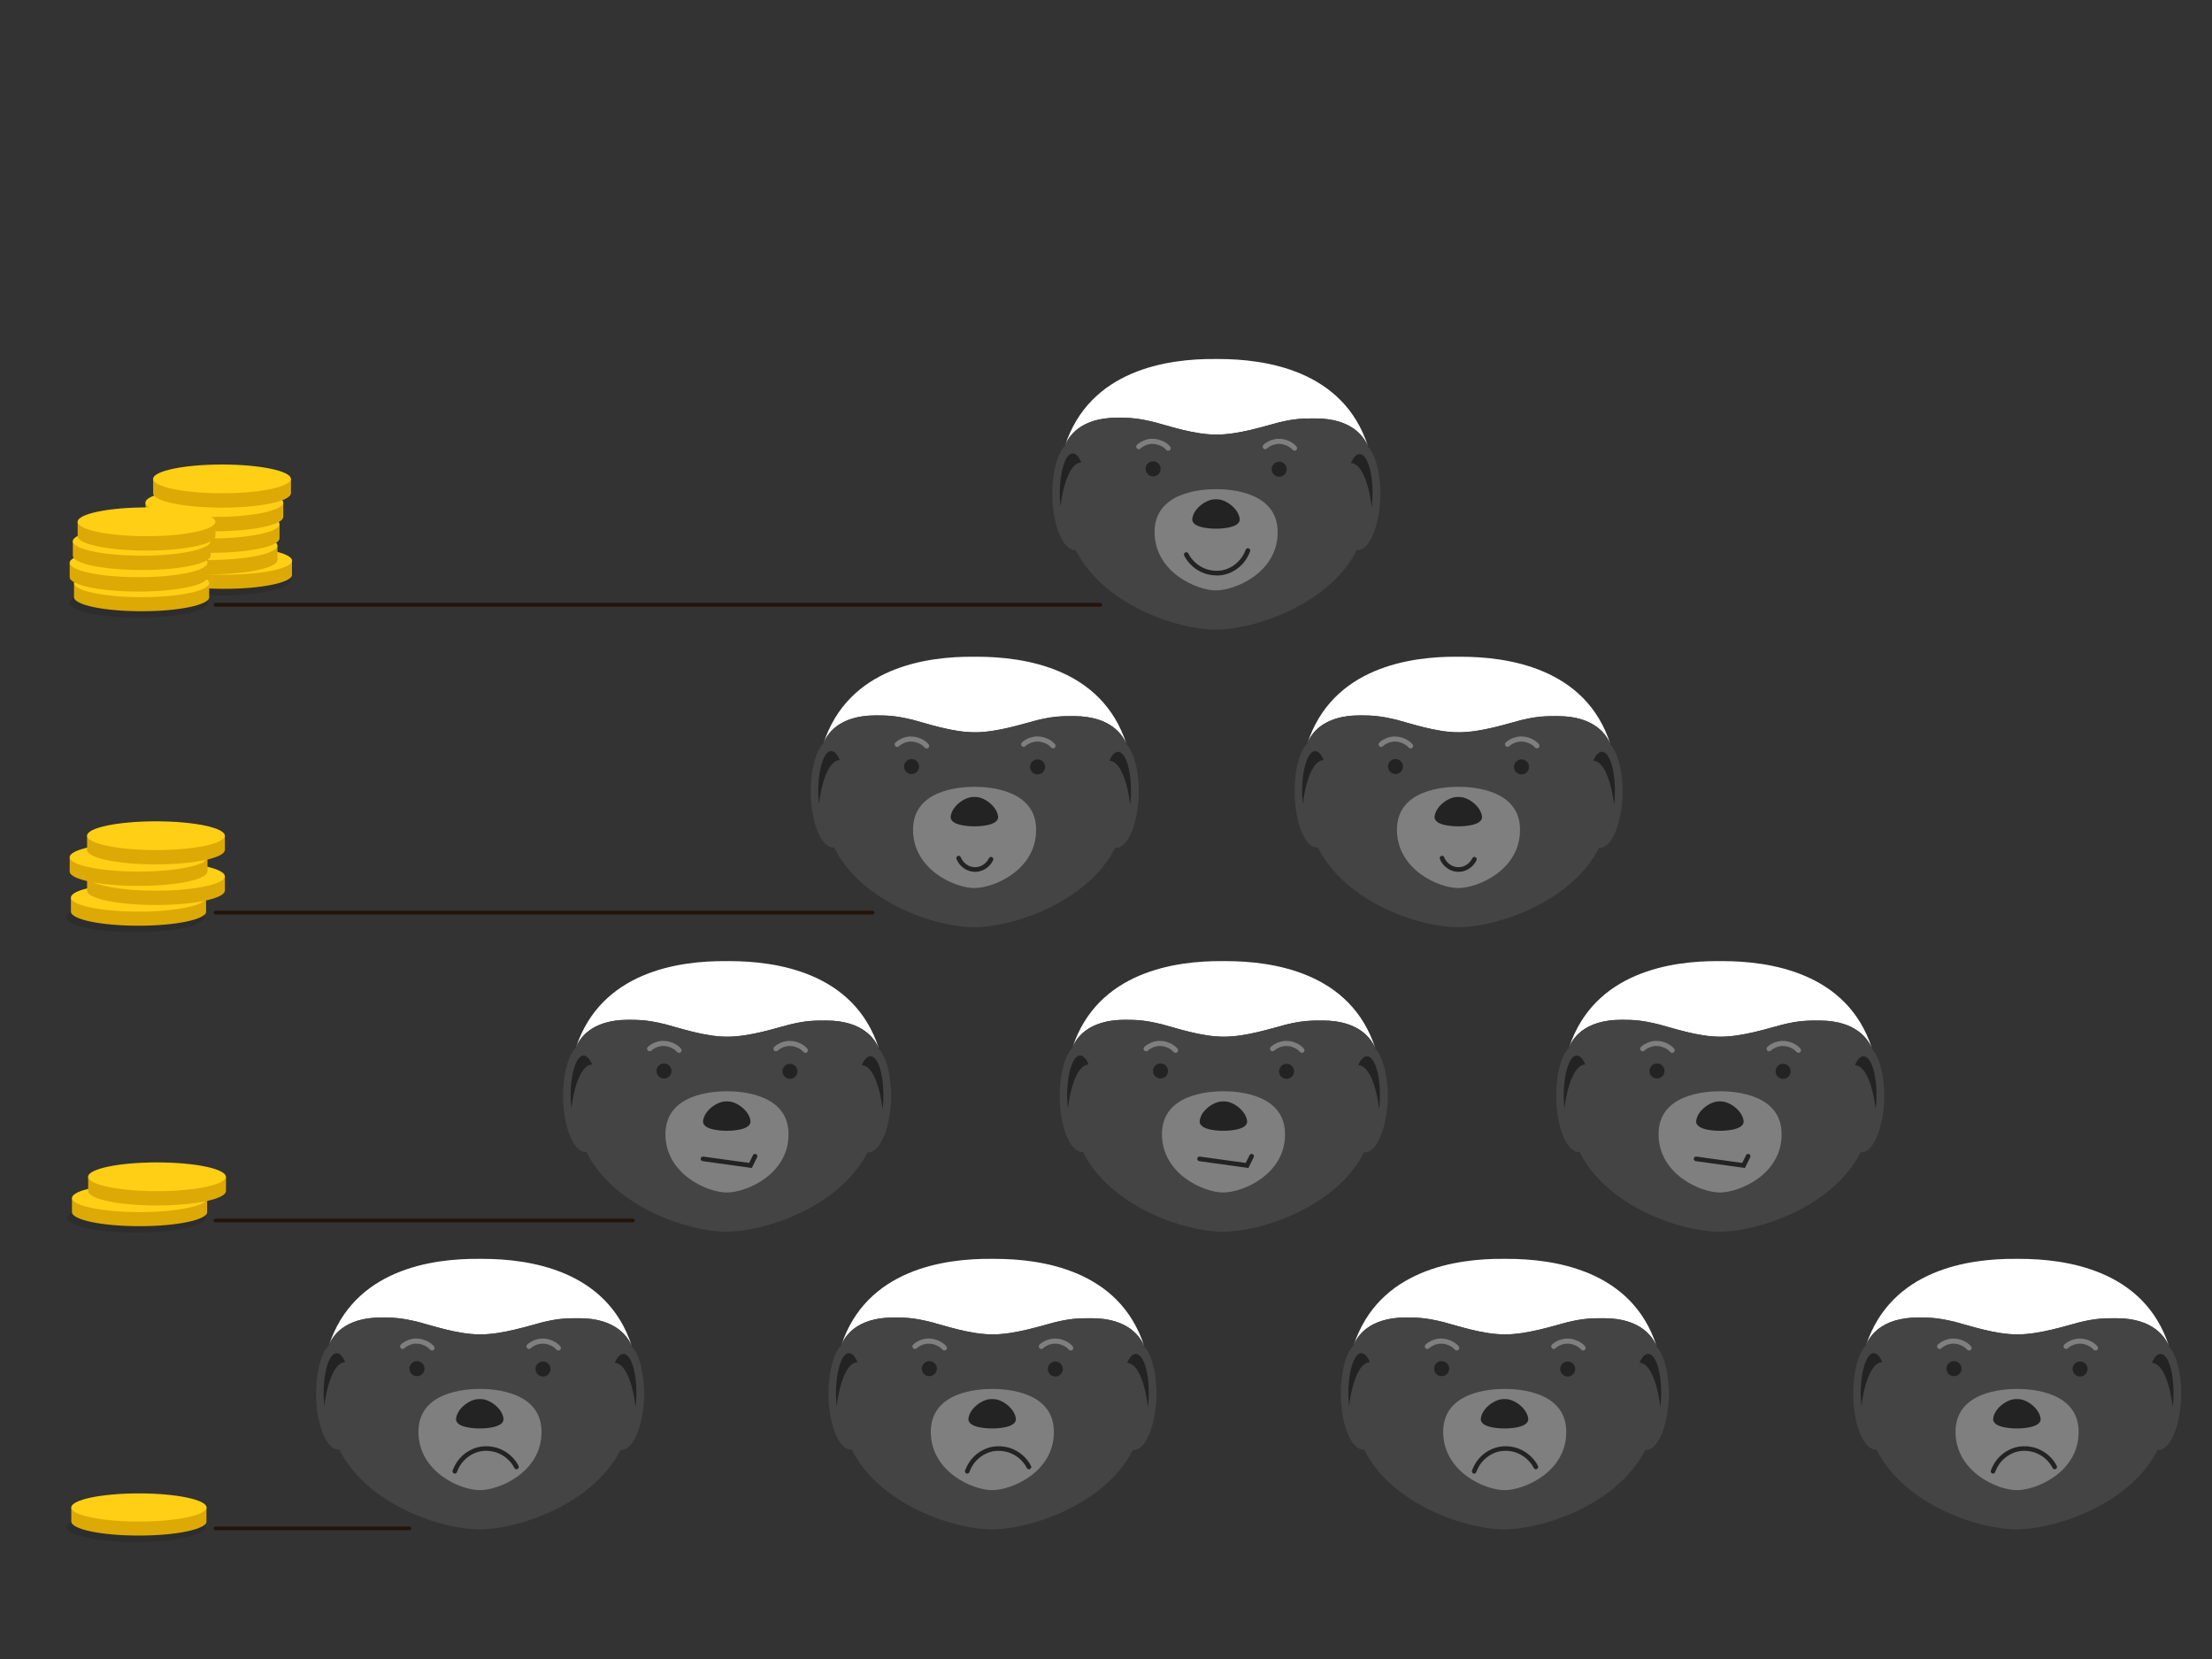 <?xml version="1.0" encoding="UTF-8"?>
<svg id="Layer_1" data-name="Layer 1" xmlns="http://www.w3.org/2000/svg" width="300" height="225" viewBox="0 0 300 225">
  <rect x="0" y="0" width="300" height="225" fill="#333333" stroke="none"/>
  <defs>
    <style>
      .cls-1 {
        fill: #fff;
      }

      .cls-2 {
        fill: #23140a;
      }

      .cls-3 {
        isolation: isolate;
        opacity: .35;
      }

      .cls-4 {
        fill: #232323;
      }

      .cls-5 {
        fill: #444;
      }

      .cls-6 {
        fill: #dda905;
      }

      .cls-7 {
        fill: #7f7f7f;
      }

      .cls-8 {
        fill: #ffcf15;
      }
    </style>
  </defs>
  <g>
    <g class="cls-3">
      <path class="cls-4" d="m27.82,207.11c0,1.12-4.21,2.03-9.41,2.03s-9.4-.91-9.4-2.03,4.21-2.03,9.4-2.03c5.19,0,9.41.91,9.41,2.03Z"/>
    </g>
    <g>
      <path class="cls-6" d="m28.01,206.35c0,1.05-4.1,1.91-9.17,1.91s-9.17-.85-9.17-1.91v-1.91h18.33v1.91Z"/>
      <ellipse class="cls-8" cx="18.84" cy="204.45" rx="9.17" ry="1.91"/>
    </g>
  </g>
  <g>
    <g class="cls-3">
      <path class="cls-4" d="m27.91,165.15c0,1.12-4.21,2.03-9.41,2.03s-9.4-.91-9.4-2.03,4.21-2.03,9.4-2.03c5.19,0,9.41.91,9.41,2.03Z"/>
    </g>
    <g>
      <path class="cls-6" d="m28.1,164.39c0,1.05-4.1,1.91-9.17,1.91s-9.17-.85-9.17-1.91v-1.91h18.33v1.91Z"/>
      <ellipse class="cls-8" cx="18.94" cy="162.48" rx="9.17" ry="1.91"/>
    </g>
  </g>
  <g>
    <path class="cls-1" d="m164.91,58.94c-2.96,0-6.38-1.17-8.32-1.68-2.3-.56-3.37-.61-5.05-.61-5.1,0-6.68,2.65-7.09,3.78,3.37-10.31,13.98-11.79,20.31-11.74h.51c6.28,0,16.94,1.48,20.26,11.84-.41-1.07-1.99-3.78-7.09-3.78-1.68,0-2.76,0-5.05.56-1.94.51-5.41,1.63-8.32,1.63h-.15Z"/>
    <path class="cls-5" d="m185.48,60.53h0c-.41-1.12-1.99-3.78-7.09-3.78-1.68,0-2.76,0-5.05.56-1.94.51-5.41,1.63-8.32,1.63h-.1c-2.96,0-6.38-1.17-8.32-1.68-2.3-.56-3.37-.61-5.05-.61-5.1,0-6.68,2.65-7.09,3.78h0c-1.07,1.02-1.79,3.73-1.74,6.94.1,4.03,1.48,7.25,3.06,7.2h.1c3.67,7.4,13.73,10.82,18.98,10.82s15.41-3.37,19.14-10.77h.1c1.58.05,2.96-3.16,3.11-7.2.05-3.16-.66-5.87-1.74-6.89Z"/>
    <path class="cls-7" d="m164.91,80.07c-2.65,0-8.32-2.5-8.32-7.91s6.28-5.82,8.37-5.82,8.37.46,8.32,5.87c0,5.41-5.72,7.86-8.37,7.86Z"/>
    <path class="cls-4" d="m165.07,67.72c1.17,0,2.86,1.22,3.06,2.6.2,1.43-3.16,1.38-3.16,1.38h-.1s-3.37.05-3.16-1.38c.2-1.43,1.94-2.6,3.06-2.6h.31Z"/>
    <g>
      <circle class="cls-4" cx="156.39" cy="63.59" r="1.02"/>
      <path class="cls-4" d="m174.51,63.64c0,.56-.46,1.02-1.02,1.02s-1.02-.46-1.02-1.02.46-1.02,1.02-1.02,1.02.46,1.02,1.02Z"/>
    </g>
    <path class="cls-4" d="m183.28,62.82c1.28.05,2.35,2.5,2.76,5.97.05-.46.1-.87.1-1.38.1-3.16-.66-5.77-1.73-5.82-.46,0-.87.46-1.17,1.17,0,.05.05.05.05.05Z"/>
    <path class="cls-4" d="m146.59,62.72c-1.28.05-2.35,2.5-2.76,5.97-.05-.46-.05-.87-.1-1.38-.05-3.16.71-5.77,1.74-5.82.46,0,.87.46,1.17,1.22,0,.05,0,0-.05,0Z"/>
    <path class="cls-7" d="m158.43,61.13c-.1,0-.2-.04-.27-.12-.2-.24-.45-.42-.79-.57-.36-.15-.66-.23-.93-.23-.35-.04-.59.03-.9.12l-.08.02c-.31.13-.56.27-.77.47-.14.14-.36.14-.49,0-.14-.14-.14-.36,0-.49.31-.31.7-.49,1.03-.63l.12-.04c.34-.1.68-.2,1.13-.14.32,0,.72.09,1.17.28.43.19.78.43,1.05.76.12.15.1.37-.04.49-.06.05-.14.08-.22.08Z"/>
    <path class="cls-7" d="m175.58,61.13c-.1,0-.2-.04-.27-.12-.2-.24-.45-.42-.79-.57-.36-.15-.66-.23-.93-.23h-.05c-.28-.04-.6.05-.93.14-.31.13-.56.27-.77.47-.14.14-.36.14-.49,0-.14-.14-.14-.36,0-.49.31-.31.7-.49,1.03-.63.42-.12.81-.23,1.23-.18.36,0,.75.1,1.18.28.43.19.78.43,1.05.76.12.15.1.37-.04.49-.06.05-.14.08-.22.08Z"/>
    <path class="cls-4" d="m164.99,78.04c-.64,0-1.23-.14-1.62-.27-.65-.24-1.16-.54-1.62-.95-.49-.43-.9-.96-1.15-1.48-.07-.16,0-.34.15-.42.16-.07.34,0,.42.15.21.44.58.91,1,1.28.4.35.85.62,1.41.83.38.12.99.27,1.65.23.61-.04,1.12-.18,1.6-.44.46-.22.92-.58,1.29-1.01.35-.4.62-.85.83-1.41.06-.16.24-.24.41-.18.16.06.24.24.18.41-.24.64-.54,1.15-.94,1.61-.43.49-.96.9-1.48,1.15-.55.3-1.14.46-1.85.51-.09,0-.19,0-.28,0Z"/>
  </g>
  <g>
    <g>
      <path class="cls-1" d="m165.91,140.6c-2.96,0-6.38-1.17-8.32-1.68-2.3-.56-3.37-.61-5.05-.61-5.1,0-6.68,2.65-7.09,3.78,3.37-10.31,13.98-11.79,20.31-11.74h.51c6.28,0,16.94,1.48,20.26,11.84-.41-1.07-1.99-3.78-7.09-3.78-1.68,0-2.76,0-5.05.56-1.94.51-5.41,1.63-8.32,1.63h-.15Z"/>
      <path class="cls-5" d="m186.48,142.19h0c-.41-1.12-1.99-3.78-7.09-3.78-1.68,0-2.76,0-5.05.56-1.94.51-5.41,1.63-8.32,1.63h-.1c-2.96,0-6.38-1.17-8.32-1.68-2.3-.56-3.37-.61-5.05-.61-5.1,0-6.68,2.65-7.09,3.78h0c-1.07,1.02-1.79,3.73-1.74,6.94.1,4.03,1.48,7.25,3.06,7.2h.1c3.67,7.4,13.73,10.82,18.98,10.82s15.41-3.37,19.14-10.77h.1c1.58.05,2.96-3.16,3.11-7.2.05-3.16-.66-5.87-1.74-6.89Z"/>
      <path class="cls-7" d="m165.91,161.73c-2.65,0-8.32-2.5-8.32-7.91s6.28-5.82,8.37-5.82,8.37.46,8.32,5.87c0,5.41-5.72,7.86-8.37,7.86Z"/>
      <path class="cls-4" d="m166.07,149.38c1.17,0,2.86,1.22,3.06,2.6.2,1.43-3.16,1.38-3.16,1.38h-.1s-3.37.05-3.16-1.38c.2-1.43,1.94-2.6,3.06-2.6h.31Z"/>
      <g>
        <circle class="cls-4" cx="157.39" cy="145.25" r="1.02"/>
        <path class="cls-4" d="m175.51,145.3c0,.56-.46,1.02-1.02,1.02s-1.02-.46-1.02-1.02.46-1.02,1.02-1.02,1.02.46,1.02,1.02Z"/>
      </g>
      <path class="cls-4" d="m184.28,144.48c1.28.05,2.35,2.5,2.76,5.97.05-.46.1-.87.1-1.38.1-3.16-.66-5.77-1.73-5.82-.46,0-.87.46-1.17,1.17,0,.05.05.05.05.05Z"/>
      <path class="cls-4" d="m147.59,144.38c-1.28.05-2.35,2.5-2.76,5.97-.05-.46-.05-.87-.1-1.38-.05-3.16.71-5.77,1.74-5.82.46,0,.87.46,1.17,1.22,0,.05,0,0-.05,0Z"/>
      <path class="cls-7" d="m159.43,142.79c-.1,0-.2-.04-.27-.12-.2-.24-.45-.42-.79-.57-.36-.15-.66-.23-.93-.23-.35-.04-.59.03-.9.12l-.08.02c-.31.13-.56.27-.77.47-.14.14-.36.14-.49,0-.14-.14-.14-.36,0-.49.31-.31.7-.49,1.03-.63l.12-.04c.34-.1.68-.2,1.13-.14.32,0,.72.09,1.17.28.43.19.78.44,1.05.76.12.15.1.37-.04.49-.06.05-.14.08-.22.08Z"/>
      <path class="cls-7" d="m176.58,142.79c-.1,0-.2-.04-.27-.12-.2-.24-.45-.42-.79-.57-.36-.15-.66-.23-.93-.23h-.05c-.28-.04-.6.05-.93.14-.31.13-.56.27-.77.47-.14.14-.36.14-.49,0-.14-.14-.14-.36,0-.49.31-.31.7-.49,1.03-.63.42-.12.81-.23,1.23-.18.36,0,.75.1,1.18.28.43.19.78.44,1.05.76.12.15.1.37-.04.49-.06.05-.14.08-.22.08Z"/>
      <path class="cls-4" d="m169.32,158.41l-6.67-.93c-.17-.02-.29-.18-.27-.35.02-.17.18-.29.35-.27l6.22.86.52-1.05c.08-.16.27-.22.42-.14.16.08.22.27.14.42l-.72,1.46Z"/>
    </g>
    <g>
      <path class="cls-1" d="m98.57,140.6c-2.96,0-6.38-1.17-8.32-1.68-2.3-.56-3.37-.61-5.05-.61-5.1,0-6.68,2.65-7.09,3.78,3.37-10.31,13.98-11.79,20.31-11.74h.51c6.28,0,16.94,1.48,20.26,11.84-.41-1.07-1.99-3.78-7.09-3.78-1.68,0-2.76,0-5.05.56-1.94.51-5.41,1.63-8.32,1.63h-.15Z"/>
      <path class="cls-5" d="m119.13,142.19h0c-.41-1.12-1.99-3.78-7.09-3.78-1.68,0-2.76,0-5.05.56-1.94.51-5.41,1.63-8.32,1.63h-.1c-2.96,0-6.38-1.17-8.32-1.68-2.3-.56-3.37-.61-5.05-.61-5.1,0-6.68,2.65-7.09,3.78h0c-1.07,1.02-1.79,3.73-1.74,6.94.1,4.03,1.48,7.25,3.06,7.2h.1c3.67,7.4,13.73,10.82,18.98,10.82s15.41-3.37,19.14-10.77h.1c1.58.05,2.96-3.16,3.11-7.2.05-3.16-.66-5.87-1.74-6.89Z"/>
      <path class="cls-7" d="m98.57,161.73c-2.65,0-8.32-2.5-8.32-7.91s6.28-5.82,8.37-5.82,8.37.46,8.32,5.87c0,5.41-5.72,7.86-8.37,7.86Z"/>
      <path class="cls-4" d="m98.72,149.38c1.17,0,2.86,1.22,3.06,2.6.2,1.43-3.16,1.38-3.16,1.38h-.1s-3.37.05-3.16-1.38c.2-1.43,1.94-2.6,3.06-2.6h.31Z"/>
      <g>
        <circle class="cls-4" cx="90.05" cy="145.25" r="1.02"/>
        <path class="cls-4" d="m108.16,145.3c0,.56-.46,1.02-1.02,1.02s-1.02-.46-1.02-1.02.46-1.02,1.02-1.02,1.02.46,1.02,1.02Z"/>
      </g>
      <path class="cls-4" d="m116.94,144.48c1.28.05,2.35,2.5,2.76,5.97.05-.46.1-.87.1-1.38.1-3.16-.66-5.77-1.73-5.82-.46,0-.87.46-1.17,1.17,0,.05.05.05.05.05Z"/>
      <path class="cls-4" d="m80.25,144.38c-1.28.05-2.35,2.5-2.76,5.97-.05-.46-.05-.87-.1-1.38-.05-3.16.71-5.77,1.74-5.82.46,0,.87.46,1.17,1.22,0,.05,0,0-.05,0Z"/>
      <path class="cls-7" d="m92.09,142.79c-.1,0-.2-.04-.27-.12-.2-.24-.45-.42-.79-.57-.36-.15-.66-.23-.93-.23-.35-.04-.59.03-.9.12l-.08.02c-.31.13-.56.27-.77.47-.14.14-.36.14-.49,0-.14-.14-.14-.36,0-.49.31-.31.7-.49,1.03-.63l.12-.04c.34-.1.68-.2,1.13-.14.32,0,.72.09,1.17.28.43.19.78.44,1.05.76.12.15.1.37-.04.49-.06.05-.14.08-.22.08Z"/>
      <path class="cls-7" d="m109.23,142.79c-.1,0-.2-.04-.27-.12-.2-.24-.45-.42-.79-.57-.36-.15-.66-.23-.93-.23h-.05c-.28-.04-.6.05-.93.14-.31.13-.56.27-.77.47-.14.14-.36.14-.49,0-.14-.14-.14-.36,0-.49.31-.31.7-.49,1.03-.63.42-.12.81-.23,1.23-.18.36,0,.75.1,1.18.28.43.19.78.44,1.05.76.12.15.1.37-.04.49-.06.05-.14.08-.22.08Z"/>
      <path class="cls-4" d="m101.97,158.41l-6.67-.93c-.17-.02-.29-.18-.27-.35.02-.17.18-.29.35-.27l6.22.86.52-1.05c.08-.16.27-.22.42-.14.16.08.22.27.14.42l-.72,1.46Z"/>
    </g>
    <g>
      <path class="cls-1" d="m233.26,140.6c-2.96,0-6.38-1.17-8.32-1.68-2.3-.56-3.37-.61-5.05-.61-5.1,0-6.68,2.65-7.09,3.78,3.37-10.31,13.98-11.79,20.31-11.74h.51c6.28,0,16.94,1.48,20.26,11.84-.41-1.07-1.99-3.78-7.09-3.78-1.68,0-2.76,0-5.05.56-1.94.51-5.41,1.63-8.32,1.63h-.15Z"/>
      <path class="cls-5" d="m253.82,142.19h0c-.41-1.12-1.99-3.78-7.09-3.78-1.68,0-2.76,0-5.05.56-1.94.51-5.41,1.63-8.32,1.63h-.1c-2.96,0-6.38-1.17-8.32-1.68-2.3-.56-3.37-.61-5.05-.61-5.1,0-6.68,2.65-7.09,3.78h0c-1.07,1.02-1.79,3.73-1.74,6.94.1,4.03,1.48,7.25,3.06,7.2h.1c3.67,7.4,13.73,10.82,18.98,10.82s15.41-3.37,19.14-10.77h.1c1.58.05,2.96-3.16,3.11-7.2.05-3.16-.66-5.87-1.74-6.89Z"/>
      <path class="cls-7" d="m233.26,161.73c-2.65,0-8.32-2.5-8.32-7.91s6.28-5.82,8.37-5.82,8.37.46,8.32,5.87c0,5.41-5.72,7.86-8.37,7.86Z"/>
      <path class="cls-4" d="m233.41,149.38c1.17,0,2.86,1.22,3.06,2.6.2,1.43-3.16,1.38-3.16,1.38h-.1s-3.37.05-3.16-1.38c.2-1.43,1.94-2.6,3.06-2.6h.31Z"/>
      <g>
        <circle class="cls-4" cx="224.73" cy="145.25" r="1.02"/>
        <path class="cls-4" d="m242.85,145.3c0,.56-.46,1.02-1.02,1.02s-1.02-.46-1.02-1.02.46-1.02,1.02-1.02,1.02.46,1.02,1.02Z"/>
      </g>
      <path class="cls-4" d="m251.63,144.48c1.28.05,2.35,2.5,2.76,5.97.05-.46.1-.87.1-1.38.1-3.16-.66-5.77-1.73-5.82-.46,0-.87.46-1.17,1.17,0,.05.05.05.05.05Z"/>
      <path class="cls-4" d="m214.94,144.38c-1.28.05-2.35,2.5-2.76,5.97-.05-.46-.05-.87-.1-1.38-.05-3.16.71-5.77,1.74-5.82.46,0,.87.46,1.17,1.22,0,.05,0,0-.05,0Z"/>
      <path class="cls-7" d="m226.78,142.79c-.1,0-.2-.04-.27-.12-.2-.24-.45-.42-.79-.57-.36-.15-.66-.23-.93-.23-.35-.04-.59.03-.9.12l-.08.02c-.31.13-.56.27-.77.47-.14.14-.36.14-.49,0-.14-.14-.14-.36,0-.49.31-.31.7-.49,1.03-.63l.12-.04c.34-.1.68-.2,1.13-.14.32,0,.72.09,1.17.28.43.19.78.44,1.05.76.12.15.1.37-.04.49-.06.05-.14.08-.22.08Z"/>
      <path class="cls-7" d="m243.92,142.79c-.1,0-.2-.04-.27-.12-.2-.24-.45-.42-.79-.57-.36-.15-.66-.23-.93-.23h-.05c-.28-.04-.6.05-.93.14-.31.13-.56.27-.77.47-.14.14-.36.14-.49,0-.14-.14-.14-.36,0-.49.31-.31.7-.49,1.03-.63.42-.12.81-.23,1.23-.18.36,0,.75.1,1.18.28.43.19.78.44,1.05.76.12.15.1.37-.04.49-.06.05-.14.08-.22.08Z"/>
      <path class="cls-4" d="m236.66,158.41l-6.67-.93c-.17-.02-.29-.18-.27-.35.02-.17.18-.29.35-.27l6.22.86.52-1.05c.08-.16.27-.22.42-.14.16.08.22.27.14.42l-.72,1.46Z"/>
    </g>
  </g>
  <g>
    <g>
      <g>
        <path class="cls-1" d="m132.15,99.32c-2.96,0-6.38-1.17-8.32-1.68-2.3-.56-3.37-.61-5.05-.61-5.1,0-6.68,2.65-7.09,3.78,3.37-10.31,13.98-11.79,20.31-11.74h.51c6.28,0,16.94,1.48,20.26,11.84-.41-1.07-1.99-3.78-7.09-3.78-1.68,0-2.76,0-5.05.56-1.94.51-5.41,1.63-8.32,1.63h-.15Z"/>
        <path class="cls-5" d="m152.72,100.9h0c-.41-1.12-1.99-3.78-7.09-3.78-1.68,0-2.76,0-5.05.56-1.94.51-5.41,1.63-8.32,1.63h-.1c-2.96,0-6.38-1.17-8.32-1.68-2.3-.56-3.37-.61-5.05-.61-5.1,0-6.68,2.65-7.09,3.78h0c-1.07,1.02-1.79,3.73-1.74,6.94.1,4.03,1.48,7.25,3.06,7.2h.1c3.67,7.4,13.73,10.82,18.98,10.82s15.41-3.37,19.14-10.77h.1c1.58.05,2.96-3.16,3.11-7.2.05-3.16-.66-5.87-1.74-6.89Z"/>
        <path class="cls-7" d="m132.15,120.44c-2.65,0-8.32-2.5-8.32-7.91s6.28-5.82,8.37-5.82,8.37.46,8.32,5.87c0,5.41-5.72,7.86-8.37,7.86Z"/>
        <path class="cls-4" d="m132.3,108.09c1.17,0,2.86,1.22,3.06,2.6.2,1.43-3.16,1.38-3.16,1.38h-.1s-3.37.05-3.16-1.38c.2-1.43,1.94-2.6,3.06-2.6h.31Z"/>
        <g>
          <circle class="cls-4" cx="123.63" cy="103.96" r="1.02"/>
          <path class="cls-4" d="m141.74,104.01c0,.56-.46,1.02-1.02,1.02s-1.02-.46-1.02-1.02.46-1.02,1.02-1.02,1.02.46,1.02,1.02Z"/>
        </g>
        <path class="cls-4" d="m150.52,103.19c1.28.05,2.35,2.5,2.76,5.97.05-.46.1-.87.1-1.38.1-3.16-.66-5.77-1.73-5.82-.46,0-.87.46-1.17,1.17,0,.05.05.05.05.05Z"/>
        <path class="cls-4" d="m113.83,103.09c-1.28.05-2.35,2.5-2.76,5.97-.05-.46-.05-.87-.1-1.38-.05-3.16.71-5.77,1.74-5.82.46,0,.87.46,1.17,1.22,0,.05,0,0-.05,0Z"/>
        <path class="cls-7" d="m125.67,101.5c-.1,0-.2-.04-.27-.12-.2-.24-.45-.42-.79-.57-.36-.15-.66-.23-.93-.23-.35-.04-.59.03-.9.12l-.06.02c-.34.15-.59.28-.79.48-.14.14-.36.14-.49,0-.14-.14-.14-.36,0-.49.31-.31.69-.49,1.03-.63l.12-.04c.34-.1.68-.2,1.13-.14.32,0,.72.09,1.17.28.43.19.78.43,1.05.76.12.15.1.37-.04.49-.06.05-.14.08-.22.08Z"/>
        <path class="cls-7" d="m142.82,101.5c-.1,0-.2-.04-.27-.12-.2-.24-.45-.42-.79-.57-.36-.15-.66-.23-.93-.23h-.05c-.28-.04-.6.05-.93.14-.31.13-.57.27-.77.47-.14.14-.36.14-.49,0-.14-.14-.14-.36,0-.49.31-.31.69-.49,1.03-.63h.04c.38-.12.77-.24,1.19-.18.36,0,.75.1,1.18.28.43.19.78.43,1.05.76.12.15.1.37-.04.49-.06.05-.14.08-.22.08Z"/>
      </g>
      <g>
        <path class="cls-1" d="m197.78,99.32c-2.96,0-6.38-1.17-8.32-1.68-2.3-.56-3.37-.61-5.05-.61-5.1,0-6.68,2.65-7.09,3.78,3.37-10.31,13.98-11.79,20.31-11.74h.51c6.28,0,16.94,1.48,20.26,11.84-.41-1.07-1.99-3.78-7.09-3.78-1.68,0-2.76,0-5.05.56-1.94.51-5.41,1.63-8.32,1.63h-.15Z"/>
        <path class="cls-5" d="m218.34,100.9h0c-.41-1.12-1.99-3.78-7.09-3.78-1.68,0-2.76,0-5.05.56-1.94.51-5.41,1.63-8.32,1.63h-.1c-2.96,0-6.38-1.17-8.32-1.68-2.3-.56-3.37-.61-5.05-.61-5.1,0-6.68,2.65-7.09,3.78h0c-1.07,1.02-1.79,3.73-1.74,6.94.1,4.03,1.48,7.25,3.06,7.2h.1c3.67,7.4,13.73,10.82,18.98,10.82s15.41-3.37,19.14-10.77h.1c1.58.05,2.96-3.16,3.11-7.2.05-3.16-.66-5.87-1.74-6.89Z"/>
        <path class="cls-7" d="m197.78,120.44c-2.65,0-8.32-2.5-8.32-7.91s6.28-5.82,8.37-5.82,8.37.46,8.32,5.87c0,5.41-5.72,7.86-8.37,7.86Z"/>
        <path class="cls-4" d="m197.93,108.09c1.17,0,2.86,1.22,3.06,2.6.2,1.43-3.16,1.38-3.16,1.38h-.1s-3.37.05-3.16-1.38c.2-1.43,1.94-2.6,3.06-2.6h.31Z"/>
        <g>
          <circle class="cls-4" cx="189.26" cy="103.96" r="1.02"/>
          <path class="cls-4" d="m207.37,104.01c0,.56-.46,1.02-1.02,1.02s-1.02-.46-1.02-1.02.46-1.02,1.02-1.02,1.02.46,1.02,1.02Z"/>
        </g>
        <path class="cls-4" d="m216.15,103.19c1.28.05,2.35,2.5,2.76,5.97.05-.46.1-.87.1-1.38.1-3.16-.66-5.77-1.73-5.82-.46,0-.87.46-1.17,1.17,0,.05.05.05.05.05Z"/>
        <path class="cls-4" d="m179.46,103.09c-1.28.05-2.35,2.5-2.76,5.97-.05-.46-.05-.87-.1-1.38-.05-3.16.71-5.77,1.74-5.82.46,0,.87.46,1.17,1.22,0,.05,0,0-.05,0Z"/>
        <path class="cls-7" d="m191.3,101.5c-.1,0-.2-.04-.27-.12-.2-.24-.45-.42-.79-.57-.36-.15-.66-.23-.93-.23-.35-.04-.59.03-.9.12l-.06.02c-.34.15-.59.28-.79.48-.14.14-.36.14-.49,0-.14-.14-.14-.36,0-.49.31-.31.69-.49,1.03-.63l.12-.04c.34-.1.68-.2,1.13-.14.32,0,.72.09,1.17.28.43.19.78.43,1.05.76.12.15.1.37-.04.49-.06.05-.14.08-.22.08Z"/>
        <path class="cls-7" d="m208.45,101.5c-.1,0-.2-.04-.27-.12-.2-.24-.45-.42-.79-.57-.36-.15-.66-.23-.93-.23h-.05c-.28-.04-.6.05-.93.14-.31.14-.57.27-.77.47-.14.14-.36.14-.49,0-.14-.14-.14-.36,0-.49.31-.31.69-.49,1.03-.63h.04c.38-.12.77-.24,1.19-.18.36,0,.75.1,1.18.28.43.19.78.43,1.05.76.12.15.1.37-.04.49-.06.05-.14.08-.22.08Z"/>
      </g>
    </g>
    <path class="cls-4" d="m132.27,118.24s-.07,0-.11,0c-.42-.01-.79-.14-1.03-.25-.35-.17-.61-.37-.85-.62-.25-.27-.45-.58-.56-.89-.06-.16.03-.34.19-.4.16-.06.34.03.4.19.08.22.24.47.42.67.18.19.39.34.65.48.18.08.47.18.79.19.3,0,.55-.03.8-.14.24-.09.48-.24.68-.43.19-.18.34-.39.48-.65.08-.16.27-.22.42-.14.16.08.22.27.14.42-.17.34-.36.6-.61.83-.27.25-.58.45-.89.56-.29.12-.59.18-.94.18Z"/>
    <path class="cls-4" d="m197.83,118.24s-.07,0-.11,0c-.42-.01-.79-.14-1.03-.25-.35-.17-.61-.37-.85-.62-.25-.27-.45-.58-.56-.89-.06-.16.03-.34.19-.4.16-.06.34.03.4.19.08.22.24.47.42.67.18.19.39.34.65.48.18.08.47.18.79.19.3,0,.55-.03.8-.14.24-.09.48-.24.68-.43.19-.18.34-.39.48-.65.08-.16.27-.22.42-.14.16.08.22.27.14.42-.17.34-.36.6-.61.83-.27.25-.58.45-.89.56-.29.12-.59.18-.94.18Z"/>
  </g>
  <g>
    <g>
      <path class="cls-1" d="m134.56,180.98c-2.96,0-6.38-1.17-8.32-1.68-2.3-.56-3.37-.61-5.05-.61-5.1,0-6.68,2.65-7.09,3.78,3.37-10.31,13.98-11.79,20.31-11.74h.51c6.28,0,16.94,1.48,20.26,11.84-.41-1.07-1.99-3.78-7.09-3.78-1.68,0-2.76,0-5.05.56-1.94.51-5.41,1.63-8.32,1.63h-.15Z"/>
      <path class="cls-5" d="m155.12,182.56h0c-.41-1.12-1.99-3.78-7.09-3.78-1.68,0-2.76,0-5.05.56-1.94.51-5.41,1.63-8.32,1.63h-.1c-2.96,0-6.38-1.17-8.32-1.68-2.3-.56-3.37-.61-5.05-.61-5.1,0-6.68,2.65-7.09,3.78h0c-1.07,1.02-1.79,3.73-1.74,6.94.1,4.03,1.48,7.25,3.06,7.2h.1c3.67,7.4,13.73,10.82,18.98,10.82s15.41-3.37,19.14-10.77h.1c1.58.05,2.96-3.16,3.11-7.2.05-3.16-.66-5.87-1.74-6.89Z"/>
      <path class="cls-7" d="m134.56,202.1c-2.65,0-8.32-2.5-8.32-7.91s6.28-5.82,8.37-5.82,8.37.46,8.32,5.87c0,5.41-5.72,7.86-8.37,7.86Z"/>
      <path class="cls-4" d="m134.71,189.75c1.17,0,2.86,1.22,3.06,2.6.2,1.43-3.16,1.38-3.16,1.38h-.1s-3.37.05-3.16-1.38c.2-1.43,1.94-2.6,3.06-2.6h.31Z"/>
      <g>
        <circle class="cls-4" cx="126.04" cy="185.62" r="1.02"/>
        <path class="cls-4" d="m144.15,185.67c0,.56-.46,1.02-1.02,1.02s-1.02-.46-1.02-1.02.46-1.02,1.02-1.02,1.02.46,1.02,1.02Z"/>
      </g>
      <path class="cls-4" d="m152.93,184.85c1.28.05,2.35,2.5,2.76,5.97.05-.46.1-.87.1-1.38.1-3.16-.66-5.77-1.73-5.82-.46,0-.87.46-1.17,1.17,0,.05.05.05.05.05Z"/>
      <path class="cls-4" d="m116.24,184.75c-1.28.05-2.35,2.5-2.76,5.97-.05-.46-.05-.87-.1-1.38-.05-3.16.71-5.77,1.74-5.82.46,0,.87.46,1.17,1.22,0,.05,0,0-.05,0Z"/>
      <path class="cls-7" d="m128.08,183.16c-.1,0-.2-.04-.27-.12-.2-.24-.45-.42-.79-.57-.36-.15-.66-.23-.93-.23-.35-.04-.59.03-.9.12l-.08.02c-.31.13-.56.27-.77.47-.14.14-.36.14-.49,0-.14-.14-.14-.36,0-.49.31-.31.7-.49,1.03-.63l.12-.04c.34-.1.68-.2,1.13-.14.33,0,.72.09,1.17.28.43.19.78.44,1.05.76.12.15.1.37-.04.49-.06.05-.14.08-.22.08Z"/>
      <path class="cls-7" d="m145.22,183.16c-.1,0-.2-.04-.27-.12-.2-.24-.45-.42-.79-.57-.36-.15-.66-.23-.93-.23h-.05c-.28-.04-.6.05-.93.14-.31.13-.56.27-.77.47-.14.14-.36.14-.49,0-.14-.14-.14-.36,0-.49.31-.31.7-.49,1.03-.63.42-.12.81-.23,1.23-.18.36,0,.75.1,1.18.28.43.19.78.44,1.05.76.12.15.1.37-.04.49-.06.05-.14.08-.22.08Z"/>
    </g>
    <g>
      <path class="cls-1" d="m65.07,180.98c-2.96,0-6.38-1.17-8.32-1.68-2.3-.56-3.37-.61-5.05-.61-5.1,0-6.68,2.65-7.09,3.78,3.37-10.31,13.98-11.79,20.31-11.74h.51c6.28,0,16.94,1.48,20.26,11.84-.41-1.07-1.99-3.78-7.09-3.78-1.68,0-2.76,0-5.05.56-1.94.51-5.41,1.63-8.32,1.63h-.15Z"/>
      <path class="cls-5" d="m85.63,182.56h0c-.41-1.12-1.99-3.78-7.09-3.78-1.68,0-2.76,0-5.05.56-1.94.51-5.41,1.63-8.32,1.63h-.1c-2.96,0-6.38-1.17-8.32-1.68-2.3-.56-3.37-.61-5.05-.61-5.1,0-6.68,2.65-7.09,3.78h0c-1.07,1.02-1.79,3.73-1.74,6.94.1,4.03,1.48,7.25,3.06,7.2h.1c3.67,7.4,13.73,10.82,18.98,10.82s15.41-3.37,19.14-10.77h.1c1.58.05,2.96-3.16,3.11-7.2.05-3.16-.66-5.87-1.74-6.89Z"/>
      <path class="cls-7" d="m65.07,202.1c-2.65,0-8.32-2.5-8.32-7.91s6.28-5.82,8.37-5.82,8.37.46,8.32,5.87c0,5.41-5.72,7.86-8.37,7.86Z"/>
      <path class="cls-4" d="m65.22,189.75c1.17,0,2.86,1.22,3.06,2.6.2,1.43-3.16,1.38-3.16,1.38h-.1s-3.37.05-3.16-1.38c.2-1.43,1.94-2.6,3.06-2.6h.31Z"/>
      <g>
        <circle class="cls-4" cx="56.55" cy="185.62" r="1.02"/>
        <path class="cls-4" d="m74.66,185.67c0,.56-.46,1.02-1.02,1.02s-1.02-.46-1.02-1.02.46-1.02,1.02-1.02,1.02.46,1.02,1.02Z"/>
      </g>
      <path class="cls-4" d="m83.44,184.85c1.28.05,2.35,2.5,2.76,5.97.05-.46.1-.87.1-1.38.1-3.16-.66-5.77-1.73-5.82-.46,0-.87.46-1.17,1.17,0,.05.05.05.05.05Z"/>
      <path class="cls-4" d="m46.75,184.75c-1.28.05-2.35,2.5-2.76,5.97-.05-.46-.05-.87-.1-1.38-.05-3.16.71-5.77,1.74-5.82.46,0,.87.46,1.17,1.22,0,.05,0,0-.05,0Z"/>
      <path class="cls-7" d="m58.59,183.16c-.1,0-.2-.04-.27-.12-.2-.24-.45-.42-.79-.57-.36-.15-.66-.23-.93-.23-.35-.04-.59.03-.9.12l-.08.02c-.31.13-.56.27-.77.47-.14.14-.36.14-.49,0-.14-.14-.14-.36,0-.49.31-.31.7-.49,1.03-.63l.12-.04c.34-.1.68-.2,1.13-.14.32,0,.72.09,1.17.28.43.19.78.44,1.05.76.12.15.1.37-.04.49-.06.05-.14.08-.22.08Z"/>
      <path class="cls-7" d="m75.73,183.16c-.1,0-.2-.04-.27-.12-.2-.24-.45-.42-.79-.57-.36-.15-.66-.23-.93-.23h-.05c-.28-.04-.6.05-.93.14-.31.13-.56.27-.77.47-.14.14-.36.14-.49,0-.14-.14-.14-.36,0-.49.31-.31.7-.49,1.03-.63.42-.12.81-.23,1.23-.18.36,0,.75.1,1.18.28.43.19.78.44,1.05.76.12.15.1.37-.04.49-.06.05-.14.08-.22.08Z"/>
    </g>
    <g>
      <path class="cls-1" d="m204.05,180.98c-2.96,0-6.38-1.17-8.32-1.68-2.3-.56-3.37-.61-5.05-.61-5.1,0-6.68,2.65-7.09,3.78,3.37-10.31,13.98-11.79,20.31-11.74h.51c6.28,0,16.94,1.48,20.26,11.84-.41-1.07-1.99-3.78-7.09-3.78-1.68,0-2.76,0-5.05.56-1.94.51-5.41,1.63-8.32,1.63h-.15Z"/>
      <path class="cls-5" d="m224.61,182.56h0c-.41-1.12-1.99-3.78-7.09-3.78-1.68,0-2.76,0-5.05.56-1.94.51-5.41,1.63-8.32,1.63h-.1c-2.96,0-6.38-1.17-8.32-1.68-2.3-.56-3.37-.61-5.05-.61-5.1,0-6.68,2.65-7.09,3.78h0c-1.07,1.02-1.79,3.73-1.74,6.94.1,4.03,1.48,7.25,3.06,7.2h.1c3.67,7.4,13.73,10.82,18.98,10.82s15.41-3.37,19.14-10.77h.1c1.58.05,2.96-3.16,3.11-7.2.05-3.16-.66-5.87-1.74-6.89Z"/>
      <path class="cls-7" d="m204.05,202.1c-2.65,0-8.32-2.5-8.32-7.91s6.28-5.82,8.37-5.82,8.37.46,8.32,5.87c0,5.41-5.72,7.86-8.37,7.86Z"/>
      <path class="cls-4" d="m204.2,189.75c1.17,0,2.86,1.22,3.06,2.6.2,1.43-3.16,1.38-3.16,1.38h-.1s-3.37.05-3.16-1.38c.2-1.43,1.94-2.6,3.06-2.6h.31Z"/>
      <g>
        <circle class="cls-4" cx="195.52" cy="185.62" r="1.02"/>
        <path class="cls-4" d="m213.64,185.67c0,.56-.46,1.02-1.02,1.02s-1.02-.46-1.02-1.02.46-1.02,1.02-1.02,1.02.46,1.02,1.02Z"/>
      </g>
      <path class="cls-4" d="m222.42,184.85c1.28.05,2.35,2.5,2.76,5.97.05-.46.1-.87.1-1.38.1-3.16-.66-5.77-1.73-5.82-.46,0-.87.46-1.17,1.17,0,.05.05.05.05.05Z"/>
      <path class="cls-4" d="m185.73,184.75c-1.28.05-2.35,2.5-2.76,5.97-.05-.46-.05-.87-.1-1.38-.05-3.16.71-5.77,1.74-5.82.46,0,.87.46,1.17,1.22,0,.05,0,0-.05,0Z"/>
      <path class="cls-7" d="m197.57,183.16c-.1,0-.2-.04-.27-.12-.2-.24-.45-.42-.79-.57-.36-.15-.66-.23-.93-.23-.35-.04-.59.03-.9.12l-.08.02c-.31.13-.56.27-.77.47-.14.14-.36.14-.49,0-.14-.14-.14-.36,0-.49.31-.31.7-.49,1.03-.63l.12-.04c.34-.1.68-.2,1.13-.14.33,0,.72.09,1.17.28.43.19.78.44,1.05.76.12.15.1.37-.04.49-.06.05-.14.08-.22.08Z"/>
      <path class="cls-7" d="m214.71,183.16c-.1,0-.2-.04-.27-.12-.2-.24-.45-.42-.79-.57-.36-.15-.66-.23-.93-.23h-.05c-.29-.04-.6.05-.93.14-.31.13-.56.27-.77.47-.14.14-.36.14-.49,0-.14-.14-.14-.36,0-.49.31-.31.7-.49,1.03-.63.42-.12.81-.23,1.23-.18.36,0,.75.1,1.18.28.43.19.78.44,1.05.76.12.15.1.37-.04.49-.06.05-.14.08-.22.08Z"/>
    </g>
    <g>
      <path class="cls-1" d="m273.54,180.98c-2.96,0-6.38-1.17-8.32-1.68-2.3-.56-3.37-.61-5.05-.61-5.1,0-6.68,2.65-7.09,3.78,3.37-10.31,13.98-11.79,20.31-11.74h.51c6.28,0,16.94,1.48,20.26,11.84-.41-1.07-1.99-3.78-7.09-3.78-1.68,0-2.76,0-5.05.56-1.94.51-5.41,1.63-8.32,1.63h-.15Z"/>
      <path class="cls-5" d="m294.1,182.56h0c-.41-1.12-1.99-3.78-7.09-3.78-1.68,0-2.76,0-5.05.56-1.94.51-5.41,1.63-8.32,1.63h-.1c-2.96,0-6.38-1.17-8.32-1.68-2.3-.56-3.37-.61-5.05-.61-5.1,0-6.68,2.65-7.09,3.78h0c-1.07,1.02-1.79,3.73-1.74,6.94.1,4.03,1.48,7.25,3.06,7.2h.1c3.67,7.4,13.73,10.82,18.98,10.82s15.41-3.37,19.14-10.77h.1c1.58.05,2.96-3.16,3.11-7.2.05-3.16-.66-5.87-1.74-6.89Z"/>
      <path class="cls-7" d="m273.54,202.1c-2.65,0-8.32-2.5-8.32-7.91s6.28-5.82,8.37-5.82,8.37.46,8.32,5.87c0,5.41-5.72,7.86-8.37,7.86Z"/>
      <path class="cls-4" d="m273.69,189.75c1.17,0,2.86,1.22,3.06,2.6.2,1.43-3.16,1.38-3.16,1.38h-.1s-3.37.05-3.16-1.38c.2-1.43,1.94-2.6,3.06-2.6h.31Z"/>
      <g>
        <circle class="cls-4" cx="265.01" cy="185.62" r="1.02"/>
        <path class="cls-4" d="m283.13,185.67c0,.56-.46,1.02-1.02,1.02s-1.02-.46-1.02-1.02.46-1.02,1.02-1.02,1.02.46,1.02,1.02Z"/>
      </g>
      <path class="cls-4" d="m291.91,184.85c1.28.05,2.35,2.5,2.76,5.97.05-.46.1-.87.1-1.38.1-3.16-.66-5.77-1.73-5.82-.46,0-.87.46-1.17,1.17,0,.05.05.05.05.05Z"/>
      <path class="cls-4" d="m255.22,184.75c-1.28.05-2.35,2.5-2.76,5.97-.05-.46-.05-.87-.1-1.38-.05-3.16.71-5.77,1.74-5.82.46,0,.87.46,1.17,1.22,0,.05,0,0-.05,0Z"/>
      <path class="cls-7" d="m267.05,183.16c-.1,0-.2-.04-.27-.12-.2-.24-.45-.42-.79-.57-.36-.15-.66-.23-.93-.23-.35-.04-.59.03-.9.12l-.08.02c-.31.13-.56.27-.77.47-.14.14-.36.14-.49,0-.14-.14-.14-.36,0-.49.31-.31.7-.49,1.03-.63l.12-.04c.34-.1.68-.2,1.13-.14.33,0,.72.09,1.17.28.43.19.78.44,1.05.76.12.15.1.37-.04.49-.06.05-.14.08-.22.08Z"/>
      <path class="cls-7" d="m284.2,183.16c-.1,0-.2-.04-.27-.12-.2-.24-.45-.42-.79-.57-.36-.15-.66-.23-.93-.23h-.05c-.28-.04-.6.05-.93.14-.31.13-.56.27-.77.47-.14.14-.36.14-.49,0-.14-.14-.14-.36,0-.49.31-.31.7-.49,1.03-.63.42-.12.81-.23,1.23-.18.36,0,.75.1,1.18.28.43.19.78.44,1.05.76.12.15.1.37-.04.49-.06.05-.14.08-.22.08Z"/>
    </g>
    <path class="cls-4" d="m61.69,199.86s-.07,0-.11-.02c-.16-.06-.25-.24-.19-.4.24-.64.53-1.15.93-1.61.43-.5.95-.91,1.48-1.16.55-.3,1.14-.47,1.84-.52.75-.05,1.45.11,1.9.25.65.24,1.16.54,1.63.94.5.43.91.95,1.16,1.48.08.16.01.34-.15.42-.16.08-.34.01-.42-.15-.21-.44-.58-.91-1.01-1.28-.4-.35-.86-.61-1.42-.82-.38-.12-1-.26-1.65-.22-.61.04-1.12.19-1.6.45-.45.22-.92.59-1.29,1.01-.35.4-.61.86-.82,1.42-.05.13-.17.21-.29.21Z"/>
    <path class="cls-4" d="m131.19,199.86s-.07,0-.11-.02c-.16-.06-.25-.24-.19-.4.24-.64.53-1.15.93-1.61.43-.5.95-.91,1.48-1.16.55-.3,1.14-.47,1.84-.52.75-.05,1.45.11,1.9.25.65.24,1.16.54,1.63.94.5.43.91.95,1.16,1.48.08.16.01.34-.15.42-.16.08-.34.01-.42-.15-.21-.44-.58-.91-1.01-1.28-.4-.35-.86-.61-1.42-.82-.38-.12-1-.26-1.65-.22-.61.04-1.12.19-1.6.45-.45.22-.92.59-1.29,1.01-.35.4-.61.86-.82,1.42-.05.13-.17.21-.29.21Z"/>
    <path class="cls-4" d="m199.94,199.86s-.07,0-.11-.02c-.16-.06-.25-.24-.19-.4.24-.64.53-1.15.93-1.61.43-.5.95-.91,1.48-1.16.55-.3,1.14-.47,1.84-.52.75-.05,1.45.11,1.9.25.65.24,1.16.54,1.63.94.5.43.91.95,1.16,1.48.08.16.01.34-.15.42-.16.08-.34.01-.42-.15-.21-.44-.58-.91-1.01-1.28-.4-.35-.86-.61-1.42-.82-.38-.12-1-.27-1.65-.22-.61.04-1.12.19-1.6.45-.45.22-.92.59-1.29,1.01-.35.4-.61.86-.82,1.42-.05.13-.17.21-.29.21Z"/>
    <path class="cls-4" d="m270.31,199.86s-.07,0-.11-.02c-.16-.06-.25-.24-.19-.4.24-.64.53-1.15.93-1.61.43-.5.95-.91,1.48-1.16.55-.3,1.14-.47,1.84-.52.75-.05,1.45.11,1.9.25.65.24,1.16.54,1.63.94.5.43.91.95,1.16,1.48.08.16.01.34-.15.42-.16.08-.34.01-.42-.15-.21-.44-.58-.91-1.01-1.28-.4-.35-.86-.61-1.42-.82-.38-.12-1-.26-1.65-.22-.61.04-1.12.19-1.6.45-.45.22-.92.59-1.29,1.01-.35.4-.61.86-.82,1.42-.05.13-.17.21-.29.21Z"/>
  </g>
  <g>
    <path class="cls-6" d="m30.64,161.54c0,1.07-4.18,1.95-9.34,1.95s-9.34-.87-9.34-1.95v-1.95h18.69v1.95Z"/>
    <ellipse class="cls-8" cx="21.29" cy="159.6" rx="9.34" ry="1.95"/>
  </g>
  <g>
    <g class="cls-3">
      <path class="cls-4" d="m27.77,124.4c0,1.12-4.21,2.03-9.41,2.03s-9.4-.91-9.4-2.03,4.21-2.03,9.4-2.03c5.19,0,9.41.91,9.41,2.03Z"/>
    </g>
    <g>
      <path class="cls-6" d="m27.96,123.64c0,1.05-4.1,1.91-9.17,1.91s-9.17-.85-9.17-1.91v-1.91h18.33v1.91Z"/>
      <ellipse class="cls-8" cx="18.79" cy="121.73" rx="9.17" ry="1.91"/>
    </g>
  </g>
  <g>
    <path class="cls-6" d="m30.49,120.79c0,1.07-4.18,1.95-9.34,1.95s-9.34-.87-9.34-1.95v-1.95h18.69v1.95Z"/>
    <ellipse class="cls-8" cx="21.15" cy="118.85" rx="9.34" ry="1.95"/>
  </g>
  <g>
    <path class="cls-6" d="m28.13,118.2c0,1.07-4.18,1.95-9.34,1.95s-9.34-.87-9.34-1.95v-1.95h18.69v1.95Z"/>
    <ellipse class="cls-8" cx="18.79" cy="116.26" rx="9.34" ry="1.95"/>
  </g>
  <g>
    <path class="cls-6" d="m30.49,115.28c0,1.07-4.18,1.95-9.34,1.95s-9.34-.87-9.34-1.95v-1.95h18.69v1.95Z"/>
    <ellipse class="cls-8" cx="21.15" cy="113.34" rx="9.34" ry="1.95"/>
  </g>
  <g>
    <g class="cls-3">
      <path class="cls-4" d="m39.42,78.71c0,1.12-4.21,2.03-9.41,2.03s-9.4-.91-9.4-2.03,4.21-2.03,9.4-2.03c5.19,0,9.41.91,9.41,2.03Z"/>
    </g>
    <g>
      <path class="cls-6" d="m39.61,77.95c0,1.05-4.1,1.91-9.17,1.91s-9.17-.85-9.17-1.91v-1.91h18.33v1.91Z"/>
      <ellipse class="cls-8" cx="30.44" cy="76.04" rx="9.17" ry="1.91"/>
    </g>
  </g>
  <g>
    <path class="cls-6" d="m37.62,75.95c0,1.07-4.18,1.95-9.34,1.95s-9.34-.87-9.34-1.95v-1.95h18.69v1.95Z"/>
    <ellipse class="cls-8" cx="28.28" cy="74" rx="9.34" ry="1.95"/>
  </g>
  <g>
    <path class="cls-6" d="m37.9,73.03c0,1.07-4.18,1.95-9.34,1.95s-9.34-.87-9.34-1.95v-1.95h18.69v1.95Z"/>
    <ellipse class="cls-8" cx="28.56" cy="71.08" rx="9.34" ry="1.95"/>
  </g>
  <g>
    <path class="cls-6" d="m38.41,70.11c0,1.07-4.18,1.95-9.34,1.95s-9.34-.87-9.34-1.95v-1.95h18.69v1.95Z"/>
    <ellipse class="cls-8" cx="29.07" cy="68.16" rx="9.34" ry="1.95"/>
  </g>
  <g>
    <path class="cls-6" d="m39.45,66.9c0,1.07-4.18,1.95-9.34,1.95s-9.34-.87-9.34-1.95v-1.95h18.69v1.95Z"/>
    <ellipse class="cls-8" cx="30.11" cy="64.95" rx="9.34" ry="1.95"/>
  </g>
  <g>
    <g class="cls-3">
      <path class="cls-4" d="m28.19,81.75c0,1.12-4.21,2.03-9.41,2.03s-9.4-.91-9.4-2.03,4.21-2.03,9.4-2.03c5.19,0,9.41.91,9.41,2.03Z"/>
    </g>
    <g>
      <path class="cls-6" d="m28.38,80.99c0,1.05-4.1,1.91-9.17,1.91s-9.17-.85-9.17-1.91v-1.91h18.33v1.91Z"/>
      <ellipse class="cls-8" cx="19.21" cy="79.08" rx="9.17" ry="1.91"/>
    </g>
  </g>
  <g>
    <path class="cls-6" d="m28.13,78.28c0,1.07-4.18,1.95-9.34,1.95s-9.34-.87-9.34-1.95v-1.95h18.69v1.95Z"/>
    <ellipse class="cls-8" cx="18.79" cy="76.33" rx="9.34" ry="1.95"/>
  </g>
  <g>
    <path class="cls-6" d="m28.56,75.36c0,1.07-4.18,1.95-9.34,1.95s-9.34-.87-9.34-1.95v-1.95h18.69v1.95Z"/>
    <ellipse class="cls-8" cx="19.21" cy="73.41" rx="9.34" ry="1.95"/>
  </g>
  <g>
    <path class="cls-6" d="m29.21,72.72c0,1.07-4.18,1.95-9.34,1.95s-9.34-.87-9.34-1.95v-1.95h18.69v1.95Z"/>
    <ellipse class="cls-8" cx="19.87" cy="70.77" rx="9.34" ry="1.95"/>
  </g>
  <path class="cls-2" d="m149.22,82.27H29.22c-.14,0-.25-.11-.25-.25s.11-.25.25-.25h120c.14,0,.25.11.25.25s-.11.25-.25.25Z"/>
  <path class="cls-2" d="m118.35,124.02H29.22c-.14,0-.25-.11-.25-.25s.11-.25.25-.25h89.13c.14,0,.25.11.25.25s-.11.25-.25.25Z"/>
  <path class="cls-2" d="m85.84,165.78H29.22c-.14,0-.25-.11-.25-.25s.11-.25.25-.25h56.62c.14,0,.25.11.25.25s-.11.25-.25.25Z"/>
  <path class="cls-2" d="m55.53,207.53h-26.31c-.14,0-.25-.11-.25-.25s.11-.25.25-.25h26.31c.14,0,.25.11.25.25s-.11.25-.25.25Z"/>
</svg>